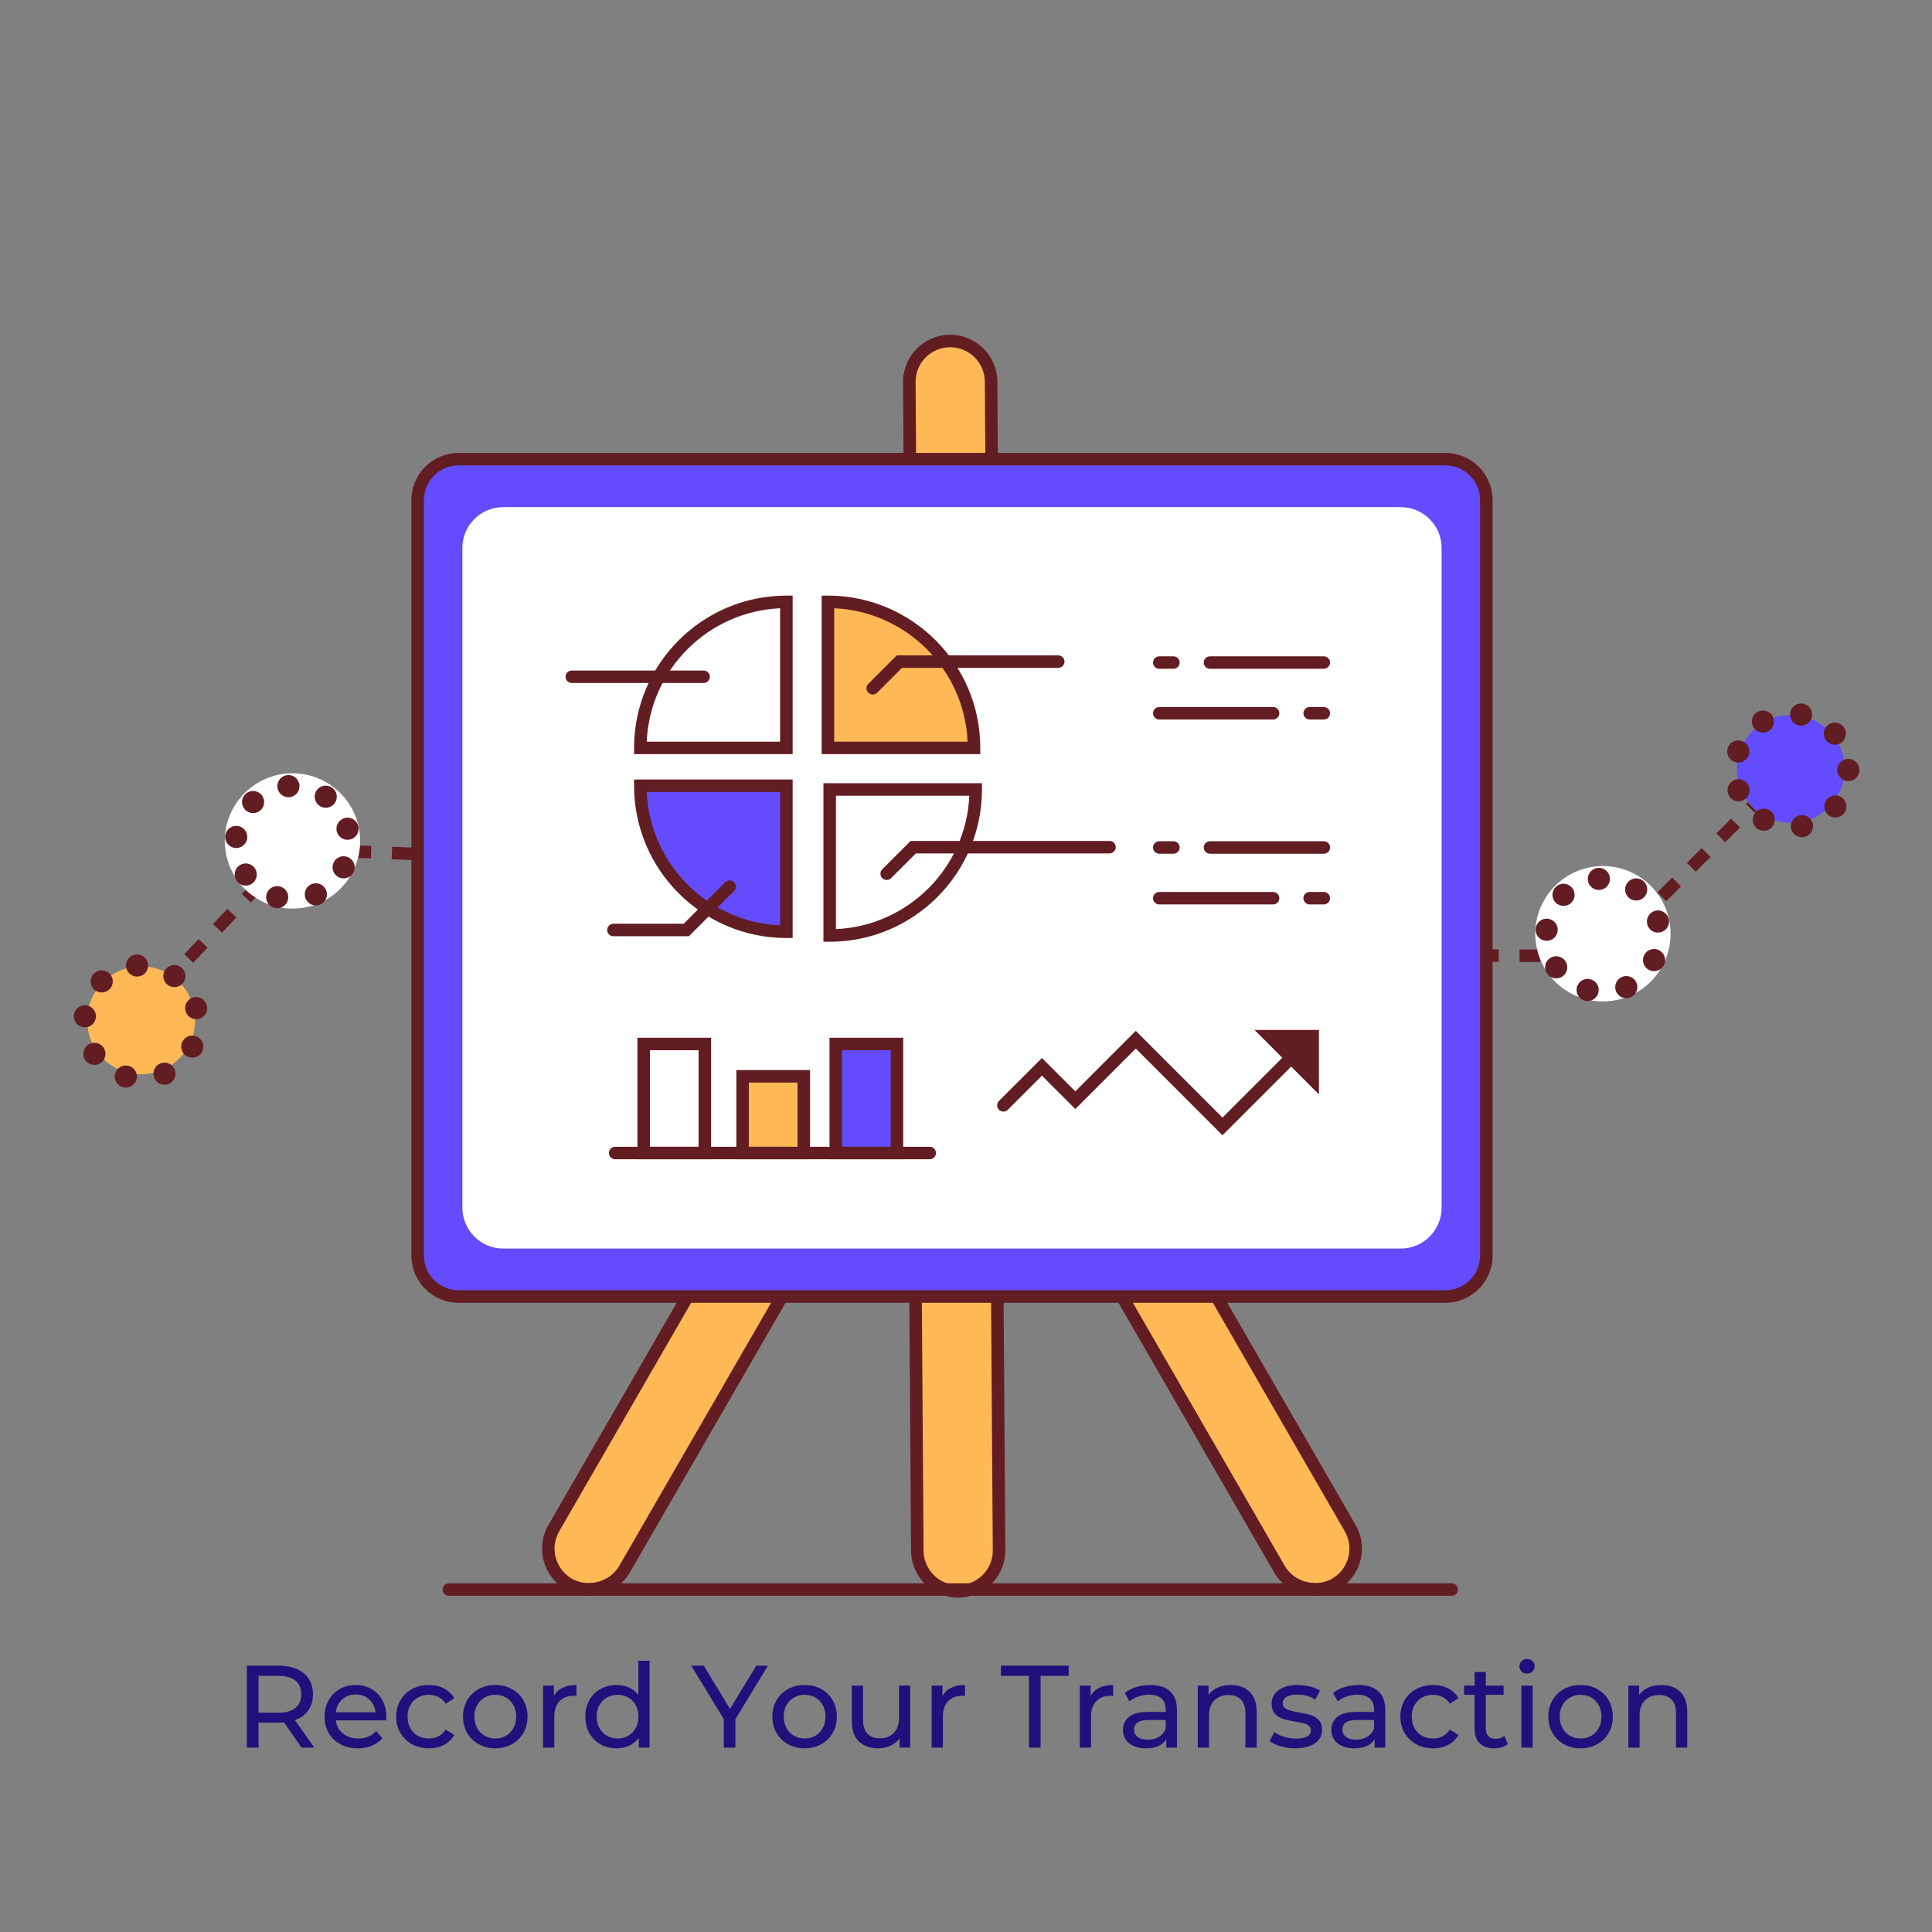 <svg xmlns="http://www.w3.org/2000/svg" xmlns:xlink="http://www.w3.org/1999/xlink" width="1080" zoomAndPan="magnify" viewBox="0 0 810 810" height="1080" preserveAspectRatio="xMidYMid meet" version="1.0"><rect x="0" y="0" width="810" height="810" fill="#808080" stroke="none"/><defs><g/><clipPath id="fc0e224951"><path d="M 295 221 L 571 221 L 571 669.867 L 295 669.867 Z M 295 221 " clip-rule="nonzero"/></clipPath><clipPath id="6e0d651a02"><path d="M 378 140.367 L 422 140.367 L 422 669.867 L 378 669.867 Z M 378 140.367 " clip-rule="nonzero"/></clipPath><clipPath id="6877e8ab43"><path d="M 227 221 L 503 221 L 503 669.867 L 227 669.867 Z M 227 221 " clip-rule="nonzero"/></clipPath><clipPath id="3810ae2852"><path d="M 185 663 L 612 663 L 612 669.867 L 185 669.867 Z M 185 663 " clip-rule="nonzero"/></clipPath><clipPath id="372a381172"><path d="M 30.52 421 L 41 421 L 41 431 L 30.52 431 Z M 30.52 421 " clip-rule="nonzero"/></clipPath><clipPath id="0357e0b9c4"><path d="M 770 318 L 779.77 318 L 779.77 328 L 770 328 Z M 770 318 " clip-rule="nonzero"/></clipPath></defs><path fill="#621d23" d="M 138.027 359.211 L 129.293 358.863 L 129.496 353.625 L 138.234 353.973 Z M 155.484 359.902 L 146.746 359.551 L 146.949 354.312 L 155.688 354.664 Z M 172.941 360.594 L 164.203 360.246 L 164.41 355.004 L 173.145 355.355 Z M 117.211 365.73 L 113.422 362.113 L 119.465 355.789 L 123.25 359.406 Z M 105.148 378.367 L 101.359 374.75 L 107.398 368.426 L 111.184 372.047 Z M 93.082 391.004 L 89.293 387.383 L 95.316 381.062 L 99.105 384.68 Z M 81 403.637 L 77.215 400.02 L 83.254 393.703 L 87.039 397.316 Z M 68.941 416.273 L 65.148 412.656 L 71.191 406.336 L 74.977 409.953 Z M 56.875 428.914 L 53.082 425.293 L 59.125 418.98 L 62.914 422.598 L 56.875 428.914 " fill-opacity="1" fill-rule="nonzero"/><path fill="#621d23" d="M 735.668 340.746 L 731.949 337.043 L 732.699 336.293 L 736.422 339.996 Z M 723.316 353.102 L 719.594 349.398 L 725.77 343.223 L 729.492 346.926 Z M 181.781 360.594 L 173.047 360.594 L 173.047 355.355 L 181.781 355.355 Z M 199.254 360.594 L 190.52 360.594 L 190.52 355.355 L 199.254 355.355 Z M 216.727 360.594 L 207.988 360.594 L 207.988 355.355 L 216.727 355.355 Z M 234.199 360.594 L 225.461 360.594 L 225.461 355.355 L 234.199 355.355 Z M 251.676 360.594 L 242.938 360.594 L 242.938 355.355 L 251.676 355.355 Z M 269.148 360.594 L 260.41 360.594 L 260.41 355.355 L 269.148 355.355 Z M 286.617 360.594 L 277.883 360.594 L 277.883 355.355 L 286.617 355.355 Z M 304.094 360.594 L 295.355 360.594 L 295.355 355.355 L 304.094 355.355 Z M 321.566 360.594 L 312.832 360.594 L 312.832 355.355 L 321.566 355.355 Z M 339.039 360.594 L 330.305 360.594 L 330.305 355.355 L 339.039 355.355 Z M 356.512 360.594 L 347.773 360.594 L 347.773 355.355 L 356.512 355.355 Z M 373.988 360.594 L 365.25 360.594 L 365.25 355.355 L 373.988 355.355 Z M 391.461 360.594 L 382.723 360.594 L 382.723 355.355 L 391.461 355.355 Z M 408.934 360.594 L 400.195 360.594 L 400.195 355.355 L 408.934 355.355 Z M 426.402 360.594 L 417.668 360.594 L 417.668 355.355 L 426.402 355.355 Z M 443.879 360.594 L 435.145 360.594 L 435.145 355.355 L 443.879 355.355 Z M 461.352 360.594 L 452.617 360.594 L 452.617 355.355 L 461.352 355.355 Z M 478.824 360.594 L 470.09 360.594 L 470.09 355.355 L 478.824 355.355 Z M 496.297 360.594 L 487.562 360.594 L 487.562 355.355 L 496.297 355.355 Z M 513.773 360.594 L 505.035 360.594 L 505.035 355.355 L 513.773 355.355 Z M 531.246 360.594 L 522.508 360.594 L 522.508 355.355 L 531.246 355.355 Z M 548.719 360.594 L 539.98 360.594 L 539.98 355.355 L 548.719 355.355 Z M 566.195 360.594 L 557.453 360.594 L 557.453 355.355 L 566.195 355.355 Z M 583.664 360.594 L 574.93 360.594 L 574.93 355.355 L 583.664 355.355 Z M 601.137 360.594 L 592.402 360.594 L 592.402 355.355 L 601.137 355.355 Z M 618.609 360.594 L 609.875 360.594 L 609.875 355.355 L 618.609 355.355 Z M 710.961 365.457 L 707.238 361.754 L 713.418 355.578 L 717.137 359.277 Z M 622.023 374.66 L 616.77 374.66 L 616.77 365.926 L 622.023 365.926 Z M 698.59 377.812 L 694.867 374.109 L 701.047 367.93 L 704.766 371.637 Z M 686.234 390.168 L 682.516 386.461 L 688.695 380.285 L 692.41 383.988 Z M 622.023 392.137 L 616.77 392.137 L 616.77 383.398 L 622.023 383.398 Z M 673.883 402.523 L 670.164 398.82 L 676.336 392.641 L 680.059 396.344 Z M 628.336 403.289 L 619.602 403.289 L 619.602 398.051 L 628.336 398.051 Z M 645.809 403.289 L 637.07 403.289 L 637.07 398.051 L 645.809 398.051 Z M 663.285 403.289 L 654.551 403.289 L 654.551 398.051 L 663.285 398.051 L 663.285 403.289 " fill-opacity="1" fill-rule="nonzero"/><path fill="#feb856" d="M 551.262 666.422 C 545.336 666.422 539.574 663.352 536.398 657.855 L 300.727 249.633 C 295.996 241.434 298.805 230.953 307.004 226.223 C 315.195 221.488 325.684 224.297 330.414 232.492 L 566.086 640.711 C 570.82 648.91 568.008 659.395 559.812 664.129 C 557.117 665.684 554.168 666.422 551.262 666.422 " fill-opacity="1" fill-rule="nonzero"/><g clip-path="url(#fc0e224951)"><path fill="#621d23" d="M 315.543 226.551 C 313.066 226.551 310.574 227.176 308.309 228.488 C 304.945 230.426 302.543 233.555 301.551 237.305 C 300.539 241.047 301.055 244.965 303 248.316 L 538.664 656.539 C 542.488 663.207 551.773 665.75 558.492 661.859 C 565.438 657.859 567.812 648.961 563.816 642.016 L 328.137 233.812 C 325.457 229.152 320.559 226.551 315.543 226.551 Z M 551.262 669.043 C 544.215 669.043 537.641 665.254 534.129 659.156 L 298.461 250.941 C 295.812 246.371 295.117 241.047 296.48 235.945 C 297.848 230.852 301.109 226.594 305.68 223.949 C 315.133 218.496 327.23 221.75 332.672 231.195 L 568.359 639.395 C 573.801 648.84 570.559 660.957 561.125 666.402 C 558.121 668.133 554.707 669.043 551.262 669.043 " fill-opacity="1" fill-rule="nonzero"/></g><path fill="#feb856" d="M 393.27 664.965 C 388.117 662.043 384.625 656.52 384.582 650.172 L 381.238 160.227 C 381.172 150.762 388.785 143.035 398.25 142.969 C 407.719 142.902 415.449 150.52 415.512 159.984 L 418.859 649.93 C 418.93 659.395 411.309 667.125 401.84 667.191 C 398.727 667.211 395.797 666.406 393.27 664.965 " fill-opacity="1" fill-rule="nonzero"/><g clip-path="url(#6e0d651a02)"><path fill="#621d23" d="M 394.562 662.688 C 396.73 663.914 399.223 664.574 401.73 664.574 C 401.766 664.574 401.797 664.574 401.816 664.574 C 405.688 664.547 409.34 663.004 412.055 660.25 C 414.785 657.484 416.27 653.824 416.234 649.949 L 412.891 160 C 412.84 152.031 406.336 145.586 398.371 145.586 C 398.336 145.586 398.301 145.586 398.266 145.586 C 394.395 145.613 390.758 147.148 388.031 149.91 C 385.316 152.668 383.832 156.332 383.863 160.215 L 387.211 650.152 C 387.246 655.328 390.059 660.129 394.562 662.688 Z M 401.746 669.812 C 398.32 669.812 394.941 668.926 391.973 667.246 C 385.863 663.77 382.023 657.234 381.957 650.188 L 378.609 160.246 C 378.539 149.352 387.328 140.426 398.23 140.348 C 398.285 140.348 398.336 140.348 398.371 140.348 C 409.207 140.348 418.059 149.121 418.145 159.965 L 421.488 649.914 C 421.527 655.188 419.496 660.172 415.789 663.926 C 412.086 667.688 407.141 669.781 401.848 669.812 C 401.816 669.812 401.785 669.812 401.746 669.812 " fill-opacity="1" fill-rule="nonzero"/></g><path fill="#feb856" d="M 246.996 666.422 C 244.086 666.422 241.141 665.684 238.441 664.129 C 230.246 659.395 227.438 648.91 232.172 640.711 L 467.84 232.492 C 472.574 224.293 483.059 221.492 491.254 226.223 C 499.449 230.953 502.262 241.434 497.527 249.633 L 261.855 657.855 C 258.68 663.352 252.922 666.422 246.996 666.422 " fill-opacity="1" fill-rule="nonzero"/><g clip-path="url(#6877e8ab43)"><path fill="#621d23" d="M 482.715 226.551 C 477.699 226.551 472.801 229.152 470.105 233.812 L 234.438 642.023 C 230.445 648.961 232.82 657.859 239.762 661.859 C 246.488 665.77 255.77 663.207 259.594 656.547 L 495.258 248.316 C 497.203 244.965 497.715 241.055 496.707 237.316 C 495.715 233.562 493.312 230.434 489.934 228.488 C 487.664 227.176 485.172 226.551 482.715 226.551 Z M 246.996 669.043 C 243.551 669.043 240.137 668.133 237.133 666.402 C 227.699 660.957 224.457 648.84 229.902 639.402 L 465.566 231.184 C 471.043 221.773 483.105 218.512 492.562 223.949 C 497.137 226.594 500.41 230.859 501.777 235.961 C 503.141 241.055 502.441 246.383 499.797 250.941 L 264.129 659.164 C 260.613 665.254 254.043 669.043 246.996 669.043 " fill-opacity="1" fill-rule="nonzero"/></g><path fill="#634cfd" d="M 606.004 543.574 L 192.25 543.574 C 182.785 543.574 175.109 535.898 175.109 526.43 L 175.109 209.648 C 175.109 200.184 182.785 192.512 192.25 192.512 L 606.004 192.512 C 615.473 192.512 623.145 200.184 623.145 209.648 L 623.145 526.43 C 623.145 535.898 615.473 543.574 606.004 543.574 " fill-opacity="1" fill-rule="nonzero"/><path fill="#621d23" d="M 192.258 195.125 C 184.254 195.125 177.734 201.645 177.734 209.648 L 177.734 526.434 C 177.734 534.441 184.254 540.957 192.258 540.957 L 606 540.957 C 614.004 540.957 620.52 534.441 620.52 526.434 L 620.52 209.648 C 620.52 201.645 614.004 195.125 606 195.125 Z M 606 546.199 L 192.258 546.199 C 181.352 546.199 172.477 537.328 172.477 526.434 L 172.477 209.648 C 172.477 198.75 181.352 189.887 192.258 189.887 L 606 189.887 C 616.906 189.887 625.777 198.75 625.777 209.648 L 625.777 526.434 C 625.777 537.328 616.906 546.199 606 546.199 " fill-opacity="1" fill-rule="nonzero"/><path fill="#ffffff" d="M 587.262 523.465 L 210.992 523.465 C 201.527 523.465 193.852 515.793 193.852 506.324 L 193.852 229.758 C 193.852 220.289 201.527 212.613 210.992 212.613 L 587.262 212.613 C 596.727 212.613 604.402 220.289 604.402 229.758 L 604.402 506.324 C 604.402 515.793 596.727 523.465 587.262 523.465 " fill-opacity="1" fill-rule="nonzero"/><path fill="#feb856" d="M 408.344 313.562 C 408.344 279.75 380.93 252.332 347.113 252.332 L 347.113 313.562 L 408.344 313.562 " fill-opacity="1" fill-rule="nonzero"/><path fill="#621d23" d="M 349.738 310.945 L 405.672 310.945 C 404.344 280.703 379.973 256.355 349.738 255.016 Z M 410.984 316.18 L 344.48 316.18 L 344.48 249.715 L 347.109 249.715 C 382.332 249.715 410.984 278.359 410.984 313.562 L 410.984 316.18 " fill-opacity="1" fill-rule="nonzero"/><path fill="#ffffff" d="M 347.848 392.211 C 381.664 392.211 409.074 364.793 409.074 330.984 L 347.848 330.984 L 347.848 392.211 " fill-opacity="1" fill-rule="nonzero"/><path fill="#621d23" d="M 350.473 333.605 L 350.473 389.535 C 380.707 388.195 405.059 363.844 406.387 333.605 Z M 347.844 394.832 L 345.219 394.832 L 345.219 328.367 L 411.695 328.367 L 411.695 330.988 C 411.695 366.191 383.047 394.832 347.844 394.832 " fill-opacity="1" fill-rule="nonzero"/><path fill="#634cfd" d="M 329.691 390.648 C 295.875 390.648 268.469 363.23 268.469 329.422 L 329.691 329.422 L 329.691 390.648 " fill-opacity="1" fill-rule="nonzero"/><path fill="#621d23" d="M 271.141 332.043 C 272.473 362.273 296.824 386.629 327.059 387.965 L 327.059 332.043 Z M 332.316 393.262 L 329.688 393.262 C 294.488 393.262 265.836 364.629 265.836 329.426 L 265.836 326.805 L 332.316 326.805 L 332.316 393.262 " fill-opacity="1" fill-rule="nonzero"/><path fill="#ffffff" d="M 329.691 252.332 C 295.875 252.332 268.469 279.75 268.469 313.562 L 329.691 313.562 L 329.691 252.332 " fill-opacity="1" fill-rule="nonzero"/><path fill="#621d23" d="M 271.141 310.945 L 327.059 310.945 L 327.059 255.016 C 296.824 256.355 272.473 280.703 271.141 310.945 Z M 332.316 316.18 L 265.836 316.18 L 265.836 313.562 C 265.836 278.359 294.488 249.715 329.688 249.715 L 332.316 249.715 L 332.316 316.18 " fill-opacity="1" fill-rule="nonzero"/><path fill="#621d23" d="M 365.898 291.176 C 365.234 291.176 364.547 290.918 364.035 290.406 C 363.012 289.379 363.012 287.727 364.035 286.703 L 375.965 274.777 L 443.676 274.777 C 445.125 274.777 446.301 275.945 446.301 277.395 C 446.301 278.844 445.125 280.016 443.676 280.016 L 378.148 280.016 L 367.758 290.406 C 367.246 290.918 366.562 291.176 365.898 291.176 " fill-opacity="1" fill-rule="nonzero"/><path fill="#621d23" d="M 371.75 368.93 C 371.086 368.93 370.402 368.676 369.891 368.16 C 368.867 367.137 368.867 365.484 369.891 364.461 L 381.785 352.566 L 465.156 352.566 C 466.609 352.566 467.785 353.734 467.785 355.188 C 467.785 356.633 466.609 357.805 465.156 357.805 L 383.969 357.805 L 373.609 368.16 C 373.098 368.676 372.414 368.93 371.75 368.93 " fill-opacity="1" fill-rule="nonzero"/><path fill="#621d23" d="M 288.82 392.523 L 257.184 392.523 C 255.734 392.523 254.555 391.355 254.555 389.902 C 254.555 388.453 255.734 387.285 257.184 387.285 L 286.637 387.285 L 304.039 369.867 C 305.066 368.844 306.738 368.844 307.762 369.867 C 308.785 370.891 308.785 372.547 307.762 373.57 L 288.82 392.523 " fill-opacity="1" fill-rule="nonzero"/><path fill="#621d23" d="M 295 286.352 L 239.727 286.352 C 238.281 286.352 237.102 285.184 237.102 283.734 C 237.102 282.285 238.281 281.117 239.727 281.117 L 295 281.117 C 296.449 281.117 297.625 282.285 297.625 283.734 C 297.625 285.184 296.449 286.352 295 286.352 " fill-opacity="1" fill-rule="nonzero"/><path fill="#621d23" d="M 491.949 280.398 L 486.043 280.398 C 484.594 280.398 483.414 279.23 483.414 277.777 C 483.414 276.332 484.594 275.16 486.043 275.16 L 491.949 275.16 C 493.398 275.16 494.574 276.332 494.574 277.777 C 494.574 279.23 493.398 280.398 491.949 280.398 " fill-opacity="1" fill-rule="nonzero"/><path fill="#621d23" d="M 554.996 280.398 L 507.305 280.398 C 505.852 280.398 504.676 279.23 504.676 277.777 C 504.676 276.332 505.852 275.16 507.305 275.16 L 554.996 275.16 C 556.449 275.16 557.625 276.332 557.625 277.777 C 557.625 279.23 556.449 280.398 554.996 280.398 " fill-opacity="1" fill-rule="nonzero"/><path fill="#621d23" d="M 554.996 301.66 L 549.094 301.66 C 547.645 301.66 546.465 300.492 546.465 299.039 C 546.465 297.594 547.645 296.422 549.094 296.422 L 554.996 296.422 C 556.449 296.422 557.625 297.594 557.625 299.039 C 557.625 300.492 556.449 301.66 554.996 301.66 " fill-opacity="1" fill-rule="nonzero"/><path fill="#621d23" d="M 533.738 301.66 L 486.043 301.66 C 484.594 301.66 483.414 300.492 483.414 299.039 C 483.414 297.594 484.594 296.422 486.043 296.422 L 533.738 296.422 C 535.188 296.422 536.363 297.594 536.363 299.039 C 536.363 300.492 535.188 301.66 533.738 301.66 " fill-opacity="1" fill-rule="nonzero"/><path fill="#621d23" d="M 491.949 357.93 L 486.043 357.93 C 484.594 357.93 483.414 356.762 483.414 355.312 C 483.414 353.863 484.594 352.691 486.043 352.691 L 491.949 352.691 C 493.398 352.691 494.574 353.863 494.574 355.312 C 494.574 356.762 493.398 357.93 491.949 357.93 " fill-opacity="1" fill-rule="nonzero"/><path fill="#621d23" d="M 554.996 357.93 L 507.305 357.93 C 505.852 357.93 504.676 356.762 504.676 355.312 C 504.676 353.863 505.852 352.691 507.305 352.691 L 554.996 352.691 C 556.449 352.691 557.625 353.863 557.625 355.312 C 557.625 356.762 556.449 357.93 554.996 357.93 " fill-opacity="1" fill-rule="nonzero"/><path fill="#621d23" d="M 554.996 379.191 L 549.094 379.191 C 547.645 379.191 546.465 378.023 546.465 376.574 C 546.465 375.125 547.645 373.953 549.094 373.953 L 554.996 373.953 C 556.449 373.953 557.625 375.125 557.625 376.574 C 557.625 378.023 556.449 379.191 554.996 379.191 " fill-opacity="1" fill-rule="nonzero"/><path fill="#621d23" d="M 533.738 379.191 L 486.043 379.191 C 484.594 379.191 483.414 378.023 483.414 376.574 C 483.414 375.125 484.594 373.953 486.043 373.953 L 533.738 373.953 C 535.188 373.953 536.363 375.125 536.363 376.574 C 536.363 378.023 535.188 379.191 533.738 379.191 " fill-opacity="1" fill-rule="nonzero"/><path fill="#ffffff" d="M 295.512 483.41 L 269.867 483.41 L 269.867 437.688 L 295.512 437.688 L 295.512 483.41 " fill-opacity="1" fill-rule="nonzero"/><path fill="#621d23" d="M 272.488 480.785 L 292.883 480.785 L 292.883 440.312 L 272.488 440.312 Z M 298.137 486.027 L 267.238 486.027 L 267.238 435.074 L 298.137 435.074 L 298.137 486.027 " fill-opacity="1" fill-rule="nonzero"/><path fill="#634cfd" d="M 376.051 483.41 L 350.406 483.41 L 350.406 437.688 L 376.051 437.688 L 376.051 483.41 " fill-opacity="1" fill-rule="nonzero"/><path fill="#621d23" d="M 353.031 480.785 L 373.422 480.785 L 373.422 440.312 L 353.031 440.312 Z M 378.676 486.027 L 347.773 486.027 L 347.773 435.074 L 378.676 435.074 L 378.676 486.027 " fill-opacity="1" fill-rule="nonzero"/><path fill="#feb856" d="M 337 483.41 L 311.352 483.41 L 311.352 451.25 L 337 451.25 L 337 483.41 " fill-opacity="1" fill-rule="nonzero"/><path fill="#621d23" d="M 313.973 480.785 L 334.363 480.785 L 334.363 453.871 L 313.973 453.871 Z M 339.621 486.027 L 308.715 486.027 L 308.715 448.629 L 339.621 448.629 L 339.621 486.027 " fill-opacity="1" fill-rule="nonzero"/><path fill="#621d23" d="M 389.789 486.027 L 257.918 486.027 C 256.469 486.027 255.289 484.859 255.289 483.406 C 255.289 481.953 256.469 480.785 257.918 480.785 L 389.789 480.785 C 391.234 480.785 392.414 481.953 392.414 483.406 C 392.414 484.859 391.234 486.027 389.789 486.027 " fill-opacity="1" fill-rule="nonzero"/><path fill="#621d23" d="M 512.527 475.961 L 476.18 439.609 L 450.824 464.969 L 436.832 450.977 L 422.551 465.27 C 421.527 466.293 419.855 466.293 418.828 465.27 C 417.805 464.246 417.805 462.586 418.828 461.562 L 436.832 443.57 L 450.824 457.562 L 476.18 432.188 L 512.527 468.551 L 539.418 441.66 C 540.441 440.637 542.113 440.637 543.137 441.66 C 544.164 442.684 544.164 444.34 543.137 445.363 L 512.527 475.961 " fill-opacity="1" fill-rule="nonzero"/><path fill="#621d23" d="M 525.957 431.809 L 552.977 458.832 L 552.973 431.816 Z M 525.957 431.809 " fill-opacity="1" fill-rule="nonzero"/><g clip-path="url(#3810ae2852)"><path fill="#621d23" d="M 608.645 669.043 L 188.18 669.043 C 186.727 669.043 185.551 667.875 185.551 666.422 C 185.551 664.977 186.727 663.809 188.18 663.809 L 608.645 663.809 C 610.098 663.809 611.277 664.977 611.277 666.422 C 611.277 667.875 610.098 669.043 608.645 669.043 " fill-opacity="1" fill-rule="nonzero"/></g><path fill="#ffffff" d="M 150.426 346.938 C 153.539 362.293 143.617 377.266 128.262 380.379 C 112.906 383.496 97.93 373.57 94.816 358.215 C 91.699 342.859 101.625 327.887 116.98 324.773 C 132.336 321.656 147.309 331.582 150.426 346.938 " fill-opacity="1" fill-rule="nonzero"/><path fill="#621d23" d="M 125.562 329.254 C 125.75 331.812 123.824 334.043 121.27 334.23 C 118.707 334.418 116.484 332.496 116.297 329.938 C 116.105 327.375 118.027 325.152 120.582 324.965 C 123.145 324.777 125.371 326.695 125.562 329.254 " fill-opacity="1" fill-rule="nonzero"/><path fill="#621d23" d="M 140.332 336.734 C 138.832 338.812 135.93 339.289 133.848 337.785 C 131.77 336.285 131.297 333.383 132.797 331.301 C 134.297 329.219 137.199 328.746 139.281 330.246 C 141.363 331.746 141.832 334.652 140.332 336.734 " fill-opacity="1" fill-rule="nonzero"/><path fill="#621d23" d="M 146.844 351.957 C 144.355 352.59 141.828 351.082 141.199 348.598 C 140.57 346.109 142.074 343.582 144.559 342.949 C 147.047 342.32 149.578 343.828 150.207 346.312 C 150.832 348.801 149.332 351.328 146.844 351.957 " fill-opacity="1" fill-rule="nonzero"/><path fill="#621d23" d="M 142.043 367.809 C 139.734 366.691 138.766 363.914 139.879 361.605 C 140.996 359.293 143.773 358.32 146.086 359.441 C 148.395 360.559 149.363 363.336 148.246 365.645 C 147.133 367.957 144.352 368.922 142.043 367.809 " fill-opacity="1" fill-rule="nonzero"/><path fill="#621d23" d="M 128.18 376.859 C 127.125 374.52 128.172 371.773 130.512 370.719 C 132.852 369.668 135.605 370.711 136.652 373.051 C 137.707 375.391 136.66 378.141 134.32 379.191 C 131.98 380.246 129.234 379.203 128.18 376.859 " fill-opacity="1" fill-rule="nonzero"/><path fill="#621d23" d="M 111.742 374.887 C 112.438 372.418 115.004 370.98 117.473 371.68 C 119.945 372.375 121.379 374.945 120.684 377.414 C 119.984 379.887 117.414 381.32 114.945 380.621 C 112.477 379.926 111.043 377.355 111.742 374.887 " fill-opacity="1" fill-rule="nonzero"/><path fill="#621d23" d="M 100.418 362.805 C 102.539 361.363 105.426 361.914 106.871 364.035 C 108.316 366.156 107.762 369.047 105.641 370.492 C 103.52 371.934 100.629 371.383 99.188 369.262 C 97.746 367.137 98.293 364.25 100.418 362.805 " fill-opacity="1" fill-rule="nonzero"/><path fill="#621d23" d="M 99.508 346.273 C 102.059 346.531 103.922 348.809 103.664 351.363 C 103.402 353.914 101.121 355.773 98.57 355.516 C 96.02 355.258 94.156 352.98 94.414 350.426 C 94.672 347.871 96.953 346.016 99.508 346.273 " fill-opacity="1" fill-rule="nonzero"/><path fill="#621d23" d="M 109.434 333.02 C 111.227 334.859 111.184 337.805 109.348 339.594 C 107.504 341.379 104.566 341.34 102.777 339.5 C 100.988 337.664 101.027 334.719 102.867 332.934 C 104.703 331.141 107.645 331.184 109.434 333.02 " fill-opacity="1" fill-rule="nonzero"/><path fill="#ffffff" d="M 699.832 385.836 C 702.945 401.191 693.023 416.164 677.668 419.281 C 662.312 422.395 647.34 412.469 644.227 397.113 C 641.109 381.758 651.031 366.785 666.391 363.668 C 681.746 360.555 696.719 370.48 699.832 385.836 " fill-opacity="1" fill-rule="nonzero"/><path fill="#621d23" d="M 674.969 368.156 C 675.156 370.711 673.234 372.941 670.676 373.129 C 668.117 373.316 665.891 371.398 665.699 368.836 C 665.512 366.277 667.438 364.051 669.992 363.863 C 672.551 363.676 674.777 365.594 674.969 368.156 " fill-opacity="1" fill-rule="nonzero"/><path fill="#621d23" d="M 689.742 375.633 C 688.242 377.715 685.336 378.184 683.254 376.684 C 681.176 375.184 680.703 372.281 682.207 370.199 C 683.707 368.117 686.609 367.645 688.691 369.145 C 690.77 370.648 691.242 373.551 689.742 375.633 " fill-opacity="1" fill-rule="nonzero"/><path fill="#621d23" d="M 696.25 390.855 C 693.762 391.488 691.234 389.984 690.605 387.492 C 689.977 385.008 691.48 382.48 693.969 381.848 C 696.457 381.219 698.984 382.727 699.613 385.211 C 700.242 387.699 698.738 390.227 696.25 390.855 " fill-opacity="1" fill-rule="nonzero"/><path fill="#621d23" d="M 691.449 406.707 C 689.141 405.586 688.176 402.812 689.289 400.5 C 690.406 398.188 693.18 397.223 695.496 398.34 C 697.805 399.457 698.773 402.23 697.656 404.543 C 696.535 406.855 693.762 407.824 691.449 406.707 " fill-opacity="1" fill-rule="nonzero"/><path fill="#621d23" d="M 677.59 415.758 C 676.535 413.418 677.578 410.672 679.922 409.617 C 682.262 408.562 685.008 409.609 686.062 411.949 C 687.117 414.289 686.07 417.039 683.73 418.09 C 681.391 419.145 678.641 418.098 677.59 415.758 " fill-opacity="1" fill-rule="nonzero"/><path fill="#621d23" d="M 661.148 413.785 C 661.848 411.316 664.414 409.879 666.883 410.578 C 669.352 411.277 670.789 413.844 670.09 416.312 C 669.391 418.781 666.824 420.219 664.352 419.52 C 661.887 418.82 660.449 416.258 661.148 413.785 " fill-opacity="1" fill-rule="nonzero"/><path fill="#621d23" d="M 649.828 401.703 C 651.945 400.262 654.836 400.812 656.277 402.934 C 657.723 405.055 657.172 407.945 655.051 409.391 C 652.93 410.828 650.035 410.281 648.594 408.16 C 647.152 406.035 647.703 403.148 649.828 401.703 " fill-opacity="1" fill-rule="nonzero"/><path fill="#621d23" d="M 648.914 385.172 C 651.465 385.43 653.324 387.711 653.066 390.262 C 652.809 392.812 650.531 394.676 647.977 394.418 C 645.426 394.16 643.562 391.879 643.824 389.324 C 644.082 386.77 646.363 384.914 648.914 385.172 " fill-opacity="1" fill-rule="nonzero"/><path fill="#621d23" d="M 658.844 371.918 C 660.633 373.758 660.594 376.703 658.754 378.488 C 656.914 380.281 653.973 380.238 652.184 378.402 C 650.395 376.562 650.434 373.617 652.277 371.832 C 654.113 370.039 657.055 370.082 658.844 371.918 " fill-opacity="1" fill-rule="nonzero"/><path fill="#feb856" d="M 81.336 423.273 C 83.824 435.52 75.91 447.457 63.664 449.945 C 51.414 452.43 39.473 444.516 36.992 432.27 C 34.508 420.023 42.422 408.078 54.668 405.594 C 66.914 403.105 78.855 411.023 81.336 423.273 " fill-opacity="1" fill-rule="nonzero"/><path fill="#621d23" d="M 62.105 404.449 C 62.293 407.008 60.375 409.234 57.812 409.426 C 55.254 409.613 53.027 407.691 52.836 405.129 C 52.648 402.574 54.57 400.344 57.129 400.156 C 59.688 399.969 61.914 401.891 62.105 404.449 " fill-opacity="1" fill-rule="nonzero"/><path fill="#621d23" d="M 76.879 411.926 C 75.375 414.008 72.473 414.48 70.391 412.98 C 68.309 411.477 67.84 408.574 69.34 406.492 C 70.84 404.41 73.742 403.941 75.824 405.441 C 77.906 406.941 78.379 409.848 76.879 411.926 " fill-opacity="1" fill-rule="nonzero"/><path fill="#621d23" d="M 83.387 427.156 C 80.898 427.785 78.375 426.277 77.746 423.789 C 77.109 421.305 78.617 418.777 81.105 418.148 C 83.59 417.516 86.117 419.02 86.75 421.508 C 87.379 423.996 85.875 426.523 83.387 427.156 " fill-opacity="1" fill-rule="nonzero"/><path fill="#621d23" d="M 78.59 443 C 76.277 441.883 75.309 439.105 76.426 436.797 C 77.543 434.488 80.316 433.516 82.629 434.633 C 84.941 435.75 85.91 438.527 84.793 440.84 C 83.676 443.148 80.898 444.117 78.59 443 " fill-opacity="1" fill-rule="nonzero"/><path fill="#621d23" d="M 64.727 452.059 C 63.676 449.719 64.719 446.965 67.059 445.91 C 69.398 444.863 72.145 445.902 73.199 448.242 C 74.254 450.582 73.207 453.336 70.867 454.391 C 68.527 455.438 65.773 454.395 64.727 452.059 " fill-opacity="1" fill-rule="nonzero"/><path fill="#621d23" d="M 48.281 450.082 C 48.984 447.613 51.551 446.176 54.02 446.875 C 56.488 447.574 57.926 450.141 57.223 452.609 C 56.527 455.078 53.961 456.516 51.492 455.816 C 49.023 455.117 47.586 452.551 48.281 450.082 " fill-opacity="1" fill-rule="nonzero"/><path fill="#621d23" d="M 36.961 438 C 39.082 436.559 41.973 437.105 43.418 439.227 C 44.855 441.352 44.309 444.242 42.188 445.684 C 40.062 447.129 37.176 446.574 35.73 444.457 C 34.289 442.336 34.84 439.441 36.961 438 " fill-opacity="1" fill-rule="nonzero"/><g clip-path="url(#372a381172)"><path fill="#621d23" d="M 36.051 421.465 C 38.605 421.723 40.461 424.004 40.203 426.559 C 39.945 429.109 37.668 430.973 35.117 430.711 C 32.562 430.453 30.703 428.176 30.961 425.621 C 31.219 423.07 33.5 421.207 36.051 421.465 " fill-opacity="1" fill-rule="nonzero"/></g><path fill="#621d23" d="M 45.98 408.215 C 47.77 410.055 47.73 412.996 45.891 414.785 C 44.055 416.574 41.109 416.535 39.32 414.699 C 37.531 412.855 37.574 409.914 39.41 408.125 C 41.25 406.336 44.195 406.375 45.98 408.215 " fill-opacity="1" fill-rule="nonzero"/><path fill="#634cfd" d="M 768.703 308.551 C 776.348 318.438 774.527 332.648 764.645 340.289 C 754.758 347.934 740.547 346.113 732.906 336.23 C 725.262 326.34 727.082 312.133 736.965 304.488 C 746.855 296.844 761.059 298.664 768.703 308.551 " fill-opacity="1" fill-rule="nonzero"/><path fill="#621d23" d="M 743.129 300.172 C 744.43 302.383 743.691 305.234 741.484 306.535 C 739.27 307.832 736.422 307.094 735.121 304.883 C 733.82 302.672 734.559 299.82 736.77 298.523 C 738.984 297.227 741.828 297.961 743.129 300.172 " fill-opacity="1" fill-rule="nonzero"/><path fill="#621d23" d="M 759.691 300.348 C 759.262 302.879 756.867 304.586 754.336 304.16 C 751.805 303.734 750.102 301.34 750.523 298.809 C 750.949 296.277 753.344 294.57 755.875 294.996 C 758.406 295.422 760.113 297.816 759.691 300.348 " fill-opacity="1" fill-rule="nonzero"/><path fill="#621d23" d="M 772.258 311.125 C 770.309 312.789 767.375 312.559 765.711 310.605 C 764.043 308.652 764.277 305.723 766.23 304.059 C 768.18 302.391 771.113 302.625 772.777 304.578 C 774.445 306.531 774.207 309.461 772.258 311.125 " fill-opacity="1" fill-rule="nonzero"/><g clip-path="url(#0357e0b9c4)"><path fill="#621d23" d="M 774.961 327.461 C 772.391 327.484 770.297 325.422 770.277 322.855 C 770.254 320.293 772.324 318.191 774.887 318.172 C 777.453 318.152 779.547 320.215 779.57 322.781 C 779.59 325.348 777.523 327.441 774.961 327.461 " fill-opacity="1" fill-rule="nonzero"/></g><path fill="#621d23" d="M 766.527 341.715 C 764.551 340.082 764.27 337.156 765.906 335.176 C 767.535 333.199 770.465 332.918 772.445 334.551 C 774.422 336.188 774.703 339.109 773.066 341.094 C 771.434 343.066 768.508 343.348 766.527 341.715 " fill-opacity="1" fill-rule="nonzero"/><path fill="#621d23" d="M 750.91 347.215 C 750.441 344.688 752.113 342.27 754.637 341.801 C 757.16 341.336 759.582 343 760.047 345.527 C 760.516 348.051 758.848 350.473 756.324 350.938 C 753.797 351.406 751.375 349.738 750.91 347.215 " fill-opacity="1" fill-rule="nonzero"/><path fill="#621d23" d="M 735.41 341.383 C 736.68 339.152 739.512 338.371 741.746 339.633 C 743.977 340.898 744.762 343.734 743.496 345.969 C 742.23 348.199 739.395 348.98 737.16 347.719 C 734.93 346.453 734.148 343.617 735.41 341.383 " fill-opacity="1" fill-rule="nonzero"/><path fill="#621d23" d="M 727.289 326.957 C 729.691 326.062 732.363 327.281 733.262 329.688 C 734.16 332.094 732.938 334.766 730.535 335.664 C 728.129 336.562 725.453 335.34 724.559 332.934 C 723.66 330.531 724.883 327.852 727.289 326.957 " fill-opacity="1" fill-rule="nonzero"/><path fill="#621d23" d="M 730.336 310.68 C 732.75 311.539 734.016 314.195 733.156 316.613 C 732.297 319.031 729.645 320.297 727.227 319.438 C 724.809 318.578 723.547 315.922 724.402 313.504 C 725.258 311.086 727.914 309.824 730.336 310.68 " fill-opacity="1" fill-rule="nonzero"/><g fill="#1f117b" fill-opacity="1"><g transform="translate(98.338, 732.698)"><g><path d="M 28.125 0 L 20.719 -10.547 C 19.801 -10.484 19.078 -10.453 18.547 -10.453 L 10.062 -10.453 L 10.062 0 L 5.156 0 L 5.156 -34.359 L 18.547 -34.359 C 22.992 -34.359 26.492 -33.289 29.047 -31.156 C 31.598 -29.031 32.875 -26.102 32.875 -22.375 C 32.875 -19.727 32.219 -17.473 30.906 -15.609 C 29.602 -13.742 27.742 -12.383 25.328 -11.531 L 33.469 0 Z M 18.406 -14.625 C 21.508 -14.625 23.879 -15.297 25.516 -16.641 C 27.148 -17.984 27.969 -19.895 27.969 -22.375 C 27.969 -24.863 27.148 -26.77 25.516 -28.094 C 23.879 -29.414 21.508 -30.078 18.406 -30.078 L 10.062 -30.078 L 10.062 -14.625 Z M 18.406 -14.625 "/></g></g></g><g fill="#1f117b" fill-opacity="1"><g transform="translate(134.011, 732.698)"><g><path d="M 27.969 -12.859 C 27.969 -12.492 27.938 -12.02 27.875 -11.438 L 6.766 -11.438 C 7.066 -9.145 8.078 -7.301 9.797 -5.906 C 11.516 -4.52 13.648 -3.828 16.203 -3.828 C 19.305 -3.828 21.805 -4.875 23.703 -6.969 L 26.312 -3.922 C 25.133 -2.547 23.664 -1.5 21.906 -0.781 C 20.156 -0.062 18.203 0.297 16.047 0.297 C 13.297 0.297 10.859 -0.266 8.734 -1.391 C 6.609 -2.523 4.961 -4.102 3.797 -6.125 C 2.641 -8.156 2.062 -10.445 2.062 -13 C 2.062 -15.52 2.625 -17.797 3.75 -19.828 C 4.883 -21.859 6.441 -23.438 8.422 -24.562 C 10.398 -25.688 12.629 -26.25 15.109 -26.25 C 17.598 -26.25 19.816 -25.688 21.766 -24.562 C 23.711 -23.438 25.234 -21.859 26.328 -19.828 C 27.422 -17.797 27.969 -15.473 27.969 -12.859 Z M 15.109 -22.281 C 12.859 -22.281 10.973 -21.594 9.453 -20.219 C 7.93 -18.844 7.035 -17.047 6.766 -14.828 L 23.453 -14.828 C 23.191 -17.016 22.301 -18.801 20.781 -20.188 C 19.258 -21.582 17.367 -22.281 15.109 -22.281 Z M 15.109 -22.281 "/></g></g></g><g fill="#1f117b" fill-opacity="1"><g transform="translate(164.041, 732.698)"><g><path d="M 15.797 0.297 C 13.148 0.297 10.785 -0.273 8.703 -1.422 C 6.629 -2.566 5.004 -4.145 3.828 -6.156 C 2.648 -8.164 2.062 -10.445 2.062 -13 C 2.062 -15.551 2.648 -17.832 3.828 -19.844 C 5.004 -21.863 6.629 -23.438 8.703 -24.562 C 10.785 -25.688 13.148 -26.25 15.797 -26.25 C 18.16 -26.25 20.266 -25.773 22.109 -24.828 C 23.953 -23.879 25.383 -22.508 26.406 -20.719 L 22.828 -18.406 C 22.004 -19.645 20.988 -20.578 19.781 -21.203 C 18.57 -21.828 17.227 -22.141 15.75 -22.141 C 14.051 -22.141 12.52 -21.758 11.156 -21 C 9.801 -20.25 8.738 -19.176 7.969 -17.781 C 7.207 -16.395 6.828 -14.801 6.828 -13 C 6.828 -11.164 7.207 -9.551 7.969 -8.156 C 8.738 -6.77 9.801 -5.703 11.156 -4.953 C 12.52 -4.203 14.051 -3.828 15.75 -3.828 C 17.227 -3.828 18.57 -4.133 19.781 -4.75 C 20.988 -5.375 22.004 -6.312 22.828 -7.562 L 26.406 -5.297 C 25.383 -3.492 23.953 -2.109 22.109 -1.141 C 20.266 -0.18 18.16 0.297 15.797 0.297 Z M 15.797 0.297 "/></g></g></g><g fill="#1f117b" fill-opacity="1"><g transform="translate(192.06, 732.698)"><g><path d="M 15.609 0.297 C 13.023 0.297 10.703 -0.273 8.641 -1.422 C 6.578 -2.566 4.961 -4.145 3.797 -6.156 C 2.641 -8.164 2.062 -10.445 2.062 -13 C 2.062 -15.551 2.641 -17.832 3.797 -19.844 C 4.961 -21.863 6.578 -23.438 8.641 -24.562 C 10.703 -25.688 13.023 -26.25 15.609 -26.25 C 18.191 -26.25 20.504 -25.688 22.547 -24.562 C 24.598 -23.438 26.203 -21.863 27.359 -19.844 C 28.523 -17.832 29.109 -15.551 29.109 -13 C 29.109 -10.445 28.523 -8.164 27.359 -6.156 C 26.203 -4.145 24.598 -2.566 22.547 -1.422 C 20.504 -0.273 18.191 0.297 15.609 0.297 Z M 15.609 -3.828 C 17.273 -3.828 18.77 -4.211 20.094 -4.984 C 21.414 -5.754 22.453 -6.832 23.203 -8.219 C 23.961 -9.613 24.344 -11.207 24.344 -13 C 24.344 -14.801 23.961 -16.395 23.203 -17.781 C 22.453 -19.176 21.414 -20.25 20.094 -21 C 18.77 -21.758 17.273 -22.141 15.609 -22.141 C 13.941 -22.141 12.441 -21.758 11.109 -21 C 9.785 -20.25 8.738 -19.176 7.969 -17.781 C 7.207 -16.395 6.828 -14.801 6.828 -13 C 6.828 -11.207 7.207 -9.613 7.969 -8.219 C 8.738 -6.832 9.785 -5.754 11.109 -4.984 C 12.441 -4.211 13.941 -3.828 15.609 -3.828 Z M 15.609 -3.828 "/></g></g></g><g fill="#1f117b" fill-opacity="1"><g transform="translate(223.218, 732.698)"><g><path d="M 8.984 -21.641 C 9.797 -23.148 11.004 -24.297 12.609 -25.078 C 14.211 -25.859 16.16 -26.25 18.453 -26.25 L 18.453 -21.688 C 18.191 -21.719 17.832 -21.734 17.375 -21.734 C 14.82 -21.734 12.816 -20.973 11.359 -19.453 C 9.898 -17.93 9.172 -15.766 9.172 -12.953 L 9.172 0 L 4.469 0 L 4.469 -26.016 L 8.984 -26.016 Z M 8.984 -21.641 "/></g></g></g><g fill="#1f117b" fill-opacity="1"><g transform="translate(243.336, 732.698)"><g><path d="M 29 -36.422 L 29 0 L 24.484 0 L 24.484 -4.125 C 23.441 -2.688 22.117 -1.586 20.516 -0.828 C 18.91 -0.078 17.145 0.297 15.219 0.297 C 12.695 0.297 10.438 -0.258 8.438 -1.375 C 6.445 -2.488 4.883 -4.051 3.75 -6.062 C 2.625 -8.07 2.062 -10.383 2.062 -13 C 2.062 -15.625 2.625 -17.93 3.75 -19.922 C 4.883 -21.922 6.445 -23.473 8.438 -24.578 C 10.438 -25.691 12.695 -26.25 15.219 -26.25 C 17.082 -26.25 18.797 -25.895 20.359 -25.188 C 21.93 -24.488 23.242 -23.453 24.297 -22.078 L 24.297 -36.422 Z M 15.609 -3.828 C 17.242 -3.828 18.727 -4.211 20.062 -4.984 C 21.406 -5.754 22.453 -6.832 23.203 -8.219 C 23.961 -9.613 24.344 -11.207 24.344 -13 C 24.344 -14.801 23.961 -16.395 23.203 -17.781 C 22.453 -19.176 21.406 -20.25 20.062 -21 C 18.727 -21.758 17.242 -22.141 15.609 -22.141 C 13.941 -22.141 12.441 -21.758 11.109 -21 C 9.785 -20.25 8.738 -19.176 7.969 -17.781 C 7.207 -16.395 6.828 -14.801 6.828 -13 C 6.828 -11.207 7.207 -9.613 7.969 -8.219 C 8.738 -6.832 9.785 -5.754 11.109 -4.984 C 12.441 -4.211 13.941 -3.828 15.609 -3.828 Z M 15.609 -3.828 "/></g></g></g><g fill="#1f117b" fill-opacity="1"><g transform="translate(276.801, 732.698)"><g/></g></g><g fill="#1f117b" fill-opacity="1"><g transform="translate(290.001, 732.698)"><g><path d="M 18.312 -11.875 L 18.312 0 L 13.453 0 L 13.453 -11.969 L -0.203 -34.359 L 5.062 -34.359 L 16.047 -16.25 L 27.094 -34.359 L 31.953 -34.359 Z M 18.312 -11.875 "/></g></g></g><g fill="#1f117b" fill-opacity="1"><g transform="translate(321.748, 732.698)"><g><path d="M 15.609 0.297 C 13.023 0.297 10.703 -0.273 8.641 -1.422 C 6.578 -2.566 4.961 -4.145 3.797 -6.156 C 2.641 -8.164 2.062 -10.445 2.062 -13 C 2.062 -15.551 2.641 -17.832 3.797 -19.844 C 4.961 -21.863 6.578 -23.438 8.641 -24.562 C 10.703 -25.688 13.023 -26.25 15.609 -26.25 C 18.191 -26.25 20.504 -25.688 22.547 -24.562 C 24.598 -23.438 26.203 -21.863 27.359 -19.844 C 28.523 -17.832 29.109 -15.551 29.109 -13 C 29.109 -10.445 28.523 -8.164 27.359 -6.156 C 26.203 -4.145 24.598 -2.566 22.547 -1.422 C 20.504 -0.273 18.191 0.297 15.609 0.297 Z M 15.609 -3.828 C 17.273 -3.828 18.77 -4.211 20.094 -4.984 C 21.414 -5.754 22.453 -6.832 23.203 -8.219 C 23.961 -9.613 24.344 -11.207 24.344 -13 C 24.344 -14.801 23.961 -16.395 23.203 -17.781 C 22.453 -19.176 21.414 -20.25 20.094 -21 C 18.77 -21.758 17.273 -22.141 15.609 -22.141 C 13.941 -22.141 12.441 -21.758 11.109 -21 C 9.785 -20.25 8.738 -19.176 7.969 -17.781 C 7.207 -16.395 6.828 -14.801 6.828 -13 C 6.828 -11.207 7.207 -9.613 7.969 -8.219 C 8.738 -6.832 9.785 -5.754 11.109 -4.984 C 12.441 -4.211 13.941 -3.828 15.609 -3.828 Z M 15.609 -3.828 "/></g></g></g><g fill="#1f117b" fill-opacity="1"><g transform="translate(352.907, 732.698)"><g><path d="M 28.703 -26.016 L 28.703 0 L 24.25 0 L 24.25 -3.922 C 23.301 -2.578 22.047 -1.535 20.484 -0.797 C 18.93 -0.066 17.238 0.297 15.406 0.297 C 11.938 0.297 9.203 -0.66 7.203 -2.578 C 5.211 -4.492 4.219 -7.316 4.219 -11.047 L 4.219 -26.016 L 8.938 -26.016 L 8.938 -11.578 C 8.938 -9.055 9.539 -7.148 10.75 -5.859 C 11.957 -4.566 13.691 -3.922 15.953 -3.922 C 18.441 -3.922 20.406 -4.672 21.844 -6.172 C 23.281 -7.68 24 -9.812 24 -12.562 L 24 -26.016 Z M 28.703 -26.016 "/></g></g></g><g fill="#1f117b" fill-opacity="1"><g transform="translate(386.126, 732.698)"><g><path d="M 8.984 -21.641 C 9.797 -23.148 11.004 -24.297 12.609 -25.078 C 14.211 -25.859 16.16 -26.25 18.453 -26.25 L 18.453 -21.688 C 18.191 -21.719 17.832 -21.734 17.375 -21.734 C 14.82 -21.734 12.816 -20.973 11.359 -19.453 C 9.898 -17.93 9.172 -15.766 9.172 -12.953 L 9.172 0 L 4.469 0 L 4.469 -26.016 L 8.984 -26.016 Z M 8.984 -21.641 "/></g></g></g><g fill="#1f117b" fill-opacity="1"><g transform="translate(406.244, 732.698)"><g/></g></g><g fill="#1f117b" fill-opacity="1"><g transform="translate(419.444, 732.698)"><g><path d="M 11.969 -30.078 L 0.203 -30.078 L 0.203 -34.359 L 28.609 -34.359 L 28.609 -30.078 L 16.828 -30.078 L 16.828 0 L 11.969 0 Z M 11.969 -30.078 "/></g></g></g><g fill="#1f117b" fill-opacity="1"><g transform="translate(448.247, 732.698)"><g><path d="M 8.984 -21.641 C 9.797 -23.148 11.004 -24.297 12.609 -25.078 C 14.211 -25.859 16.16 -26.25 18.453 -26.25 L 18.453 -21.688 C 18.191 -21.719 17.832 -21.734 17.375 -21.734 C 14.82 -21.734 12.816 -20.973 11.359 -19.453 C 9.898 -17.93 9.172 -15.766 9.172 -12.953 L 9.172 0 L 4.469 0 L 4.469 -26.016 L 8.984 -26.016 Z M 8.984 -21.641 "/></g></g></g><g fill="#1f117b" fill-opacity="1"><g transform="translate(468.365, 732.698)"><g><path d="M 13.938 -26.25 C 17.539 -26.25 20.297 -25.363 22.203 -23.594 C 24.117 -21.832 25.078 -19.203 25.078 -15.703 L 25.078 0 L 20.609 0 L 20.609 -3.438 C 19.828 -2.227 18.707 -1.301 17.25 -0.656 C 15.789 -0.02 14.066 0.297 12.078 0.297 C 9.16 0.297 6.828 -0.406 5.078 -1.812 C 3.328 -3.219 2.453 -5.066 2.453 -7.359 C 2.453 -9.648 3.285 -11.488 4.953 -12.875 C 6.617 -14.27 9.27 -14.969 12.906 -14.969 L 20.375 -14.969 L 20.375 -15.906 C 20.375 -17.926 19.781 -19.477 18.594 -20.562 C 17.414 -21.645 15.68 -22.188 13.391 -22.188 C 11.859 -22.188 10.352 -21.93 8.875 -21.422 C 7.406 -20.91 6.164 -20.234 5.156 -19.391 L 3.188 -22.922 C 4.531 -24.004 6.133 -24.828 8 -25.391 C 9.863 -25.961 11.844 -26.25 13.938 -26.25 Z M 12.859 -3.344 C 14.66 -3.344 16.211 -3.738 17.516 -4.531 C 18.828 -5.332 19.781 -6.473 20.375 -7.953 L 20.375 -11.578 L 13.109 -11.578 C 9.109 -11.578 7.109 -10.238 7.109 -7.562 C 7.109 -6.25 7.613 -5.219 8.625 -4.469 C 9.645 -3.719 11.055 -3.344 12.859 -3.344 Z M 12.859 -3.344 "/></g></g></g><g fill="#1f117b" fill-opacity="1"><g transform="translate(497.708, 732.698)"><g><path d="M 18.359 -26.25 C 21.66 -26.25 24.285 -25.289 26.234 -23.375 C 28.18 -21.469 29.156 -18.664 29.156 -14.969 L 29.156 0 L 24.438 0 L 24.438 -14.422 C 24.438 -16.941 23.832 -18.836 22.625 -20.109 C 21.414 -21.391 19.68 -22.031 17.422 -22.031 C 14.867 -22.031 12.852 -21.285 11.375 -19.797 C 9.906 -18.305 9.172 -16.172 9.172 -13.391 L 9.172 0 L 4.469 0 L 4.469 -26.016 L 8.984 -26.016 L 8.984 -22.078 C 9.93 -23.422 11.211 -24.453 12.828 -25.172 C 14.453 -25.891 16.297 -26.25 18.359 -26.25 Z M 18.359 -26.25 "/></g></g></g><g fill="#1f117b" fill-opacity="1"><g transform="translate(531.124, 732.698)"><g><path d="M 11.922 0.297 C 9.797 0.297 7.75 0.008 5.781 -0.562 C 3.82 -1.133 2.285 -1.863 1.172 -2.75 L 3.141 -6.484 C 4.285 -5.66 5.676 -5.004 7.312 -4.516 C 8.945 -4.023 10.598 -3.781 12.266 -3.781 C 16.391 -3.781 18.453 -4.957 18.453 -7.312 C 18.453 -8.094 18.172 -8.711 17.609 -9.172 C 17.055 -9.629 16.363 -9.961 15.531 -10.172 C 14.695 -10.391 13.508 -10.629 11.969 -10.891 C 9.875 -11.223 8.164 -11.598 6.844 -12.016 C 5.52 -12.441 4.383 -13.16 3.438 -14.172 C 2.488 -15.191 2.016 -16.617 2.016 -18.453 C 2.016 -20.805 2.992 -22.691 4.953 -24.109 C 6.922 -25.535 9.555 -26.25 12.859 -26.25 C 14.586 -26.25 16.316 -26.035 18.047 -25.609 C 19.785 -25.191 21.211 -24.625 22.328 -23.906 L 20.312 -20.172 C 18.188 -21.547 15.688 -22.234 12.812 -22.234 C 10.812 -22.234 9.285 -21.906 8.234 -21.25 C 7.191 -20.594 6.672 -19.727 6.672 -18.656 C 6.672 -17.801 6.961 -17.129 7.547 -16.641 C 8.141 -16.148 8.867 -15.789 9.734 -15.562 C 10.609 -15.332 11.828 -15.066 13.391 -14.766 C 15.492 -14.41 17.191 -14.023 18.484 -13.609 C 19.773 -13.203 20.879 -12.508 21.797 -11.531 C 22.711 -10.551 23.172 -9.176 23.172 -7.406 C 23.172 -5.051 22.16 -3.176 20.141 -1.781 C 18.129 -0.395 15.391 0.297 11.922 0.297 Z M 11.922 0.297 "/></g></g></g><g fill="#1f117b" fill-opacity="1"><g transform="translate(555.708, 732.698)"><g><path d="M 13.938 -26.25 C 17.539 -26.25 20.297 -25.363 22.203 -23.594 C 24.117 -21.832 25.078 -19.203 25.078 -15.703 L 25.078 0 L 20.609 0 L 20.609 -3.438 C 19.828 -2.227 18.707 -1.301 17.25 -0.656 C 15.789 -0.02 14.066 0.297 12.078 0.297 C 9.16 0.297 6.828 -0.406 5.078 -1.812 C 3.328 -3.219 2.453 -5.066 2.453 -7.359 C 2.453 -9.648 3.285 -11.488 4.953 -12.875 C 6.617 -14.27 9.27 -14.969 12.906 -14.969 L 20.375 -14.969 L 20.375 -15.906 C 20.375 -17.926 19.781 -19.477 18.594 -20.562 C 17.414 -21.645 15.68 -22.188 13.391 -22.188 C 11.859 -22.188 10.352 -21.93 8.875 -21.422 C 7.406 -20.91 6.164 -20.234 5.156 -19.391 L 3.188 -22.922 C 4.531 -24.004 6.133 -24.828 8 -25.391 C 9.863 -25.961 11.844 -26.25 13.938 -26.25 Z M 12.859 -3.344 C 14.66 -3.344 16.211 -3.738 17.516 -4.531 C 18.828 -5.332 19.781 -6.473 20.375 -7.953 L 20.375 -11.578 L 13.109 -11.578 C 9.109 -11.578 7.109 -10.238 7.109 -7.562 C 7.109 -6.25 7.613 -5.219 8.625 -4.469 C 9.645 -3.719 11.055 -3.344 12.859 -3.344 Z M 12.859 -3.344 "/></g></g></g><g fill="#1f117b" fill-opacity="1"><g transform="translate(585.051, 732.698)"><g><path d="M 15.797 0.297 C 13.148 0.297 10.785 -0.273 8.703 -1.422 C 6.629 -2.566 5.004 -4.145 3.828 -6.156 C 2.648 -8.164 2.062 -10.445 2.062 -13 C 2.062 -15.551 2.648 -17.832 3.828 -19.844 C 5.004 -21.863 6.629 -23.438 8.703 -24.562 C 10.785 -25.688 13.148 -26.25 15.797 -26.25 C 18.16 -26.25 20.266 -25.773 22.109 -24.828 C 23.953 -23.879 25.383 -22.508 26.406 -20.719 L 22.828 -18.406 C 22.004 -19.645 20.988 -20.578 19.781 -21.203 C 18.57 -21.828 17.227 -22.141 15.75 -22.141 C 14.051 -22.141 12.52 -21.758 11.156 -21 C 9.801 -20.25 8.738 -19.176 7.969 -17.781 C 7.207 -16.395 6.828 -14.801 6.828 -13 C 6.828 -11.164 7.207 -9.551 7.969 -8.156 C 8.738 -6.77 9.801 -5.703 11.156 -4.953 C 12.52 -4.203 14.051 -3.828 15.75 -3.828 C 17.227 -3.828 18.57 -4.133 19.781 -4.75 C 20.988 -5.375 22.004 -6.312 22.828 -7.562 L 26.406 -5.297 C 25.383 -3.492 23.953 -2.109 22.109 -1.141 C 20.266 -0.18 18.16 0.297 15.797 0.297 Z M 15.797 0.297 "/></g></g></g><g fill="#1f117b" fill-opacity="1"><g transform="translate(613.069, 732.698)"><g><path d="M 19.094 -1.516 C 18.406 -0.93 17.551 -0.484 16.531 -0.172 C 15.52 0.141 14.473 0.297 13.391 0.297 C 10.773 0.297 8.75 -0.406 7.312 -1.812 C 5.875 -3.219 5.156 -5.234 5.156 -7.859 L 5.156 -22.141 L 0.734 -22.141 L 0.734 -26.016 L 5.156 -26.016 L 5.156 -31.703 L 9.859 -31.703 L 9.859 -26.016 L 17.328 -26.016 L 17.328 -22.141 L 9.859 -22.141 L 9.859 -8.047 C 9.859 -6.641 10.207 -5.562 10.906 -4.812 C 11.613 -4.062 12.625 -3.688 13.938 -3.688 C 15.375 -3.688 16.602 -4.094 17.625 -4.906 Z M 19.094 -1.516 "/></g></g></g><g fill="#1f117b" fill-opacity="1"><g transform="translate(633.383, 732.698)"><g><path d="M 4.469 -26.016 L 9.172 -26.016 L 9.172 0 L 4.469 0 Z M 6.828 -31.016 C 5.91 -31.016 5.148 -31.305 4.547 -31.891 C 3.941 -32.484 3.641 -33.207 3.641 -34.062 C 3.641 -34.914 3.941 -35.645 4.547 -36.25 C 5.148 -36.852 5.91 -37.156 6.828 -37.156 C 7.742 -37.156 8.504 -36.867 9.109 -36.297 C 9.711 -35.723 10.016 -35.008 10.016 -34.156 C 10.016 -33.27 9.711 -32.523 9.109 -31.922 C 8.504 -31.316 7.742 -31.016 6.828 -31.016 Z M 6.828 -31.016 "/></g></g></g><g fill="#1f117b" fill-opacity="1"><g transform="translate(647.074, 732.698)"><g><path d="M 15.609 0.297 C 13.023 0.297 10.703 -0.273 8.641 -1.422 C 6.578 -2.566 4.961 -4.145 3.797 -6.156 C 2.641 -8.164 2.062 -10.445 2.062 -13 C 2.062 -15.551 2.641 -17.832 3.797 -19.844 C 4.961 -21.863 6.578 -23.438 8.641 -24.562 C 10.703 -25.688 13.023 -26.25 15.609 -26.25 C 18.191 -26.25 20.504 -25.688 22.547 -24.562 C 24.598 -23.438 26.203 -21.863 27.359 -19.844 C 28.523 -17.832 29.109 -15.551 29.109 -13 C 29.109 -10.445 28.523 -8.164 27.359 -6.156 C 26.203 -4.145 24.598 -2.566 22.547 -1.422 C 20.504 -0.273 18.191 0.297 15.609 0.297 Z M 15.609 -3.828 C 17.273 -3.828 18.77 -4.211 20.094 -4.984 C 21.414 -5.754 22.453 -6.832 23.203 -8.219 C 23.961 -9.613 24.344 -11.207 24.344 -13 C 24.344 -14.801 23.961 -16.395 23.203 -17.781 C 22.453 -19.176 21.414 -20.25 20.094 -21 C 18.77 -21.758 17.273 -22.141 15.609 -22.141 C 13.941 -22.141 12.441 -21.758 11.109 -21 C 9.785 -20.25 8.738 -19.176 7.969 -17.781 C 7.207 -16.395 6.828 -14.801 6.828 -13 C 6.828 -11.207 7.207 -9.613 7.969 -8.219 C 8.738 -6.832 9.785 -5.754 11.109 -4.984 C 12.441 -4.211 13.941 -3.828 15.609 -3.828 Z M 15.609 -3.828 "/></g></g></g><g fill="#1f117b" fill-opacity="1"><g transform="translate(678.232, 732.698)"><g><path d="M 18.359 -26.25 C 21.66 -26.25 24.285 -25.289 26.234 -23.375 C 28.18 -21.469 29.156 -18.664 29.156 -14.969 L 29.156 0 L 24.438 0 L 24.438 -14.422 C 24.438 -16.941 23.832 -18.836 22.625 -20.109 C 21.414 -21.391 19.68 -22.031 17.422 -22.031 C 14.867 -22.031 12.852 -21.285 11.375 -19.797 C 9.906 -18.305 9.172 -16.172 9.172 -13.391 L 9.172 0 L 4.469 0 L 4.469 -26.016 L 8.984 -26.016 L 8.984 -22.078 C 9.93 -23.422 11.211 -24.453 12.828 -25.172 C 14.453 -25.891 16.297 -26.25 18.359 -26.25 Z M 18.359 -26.25 "/></g></g></g></svg>